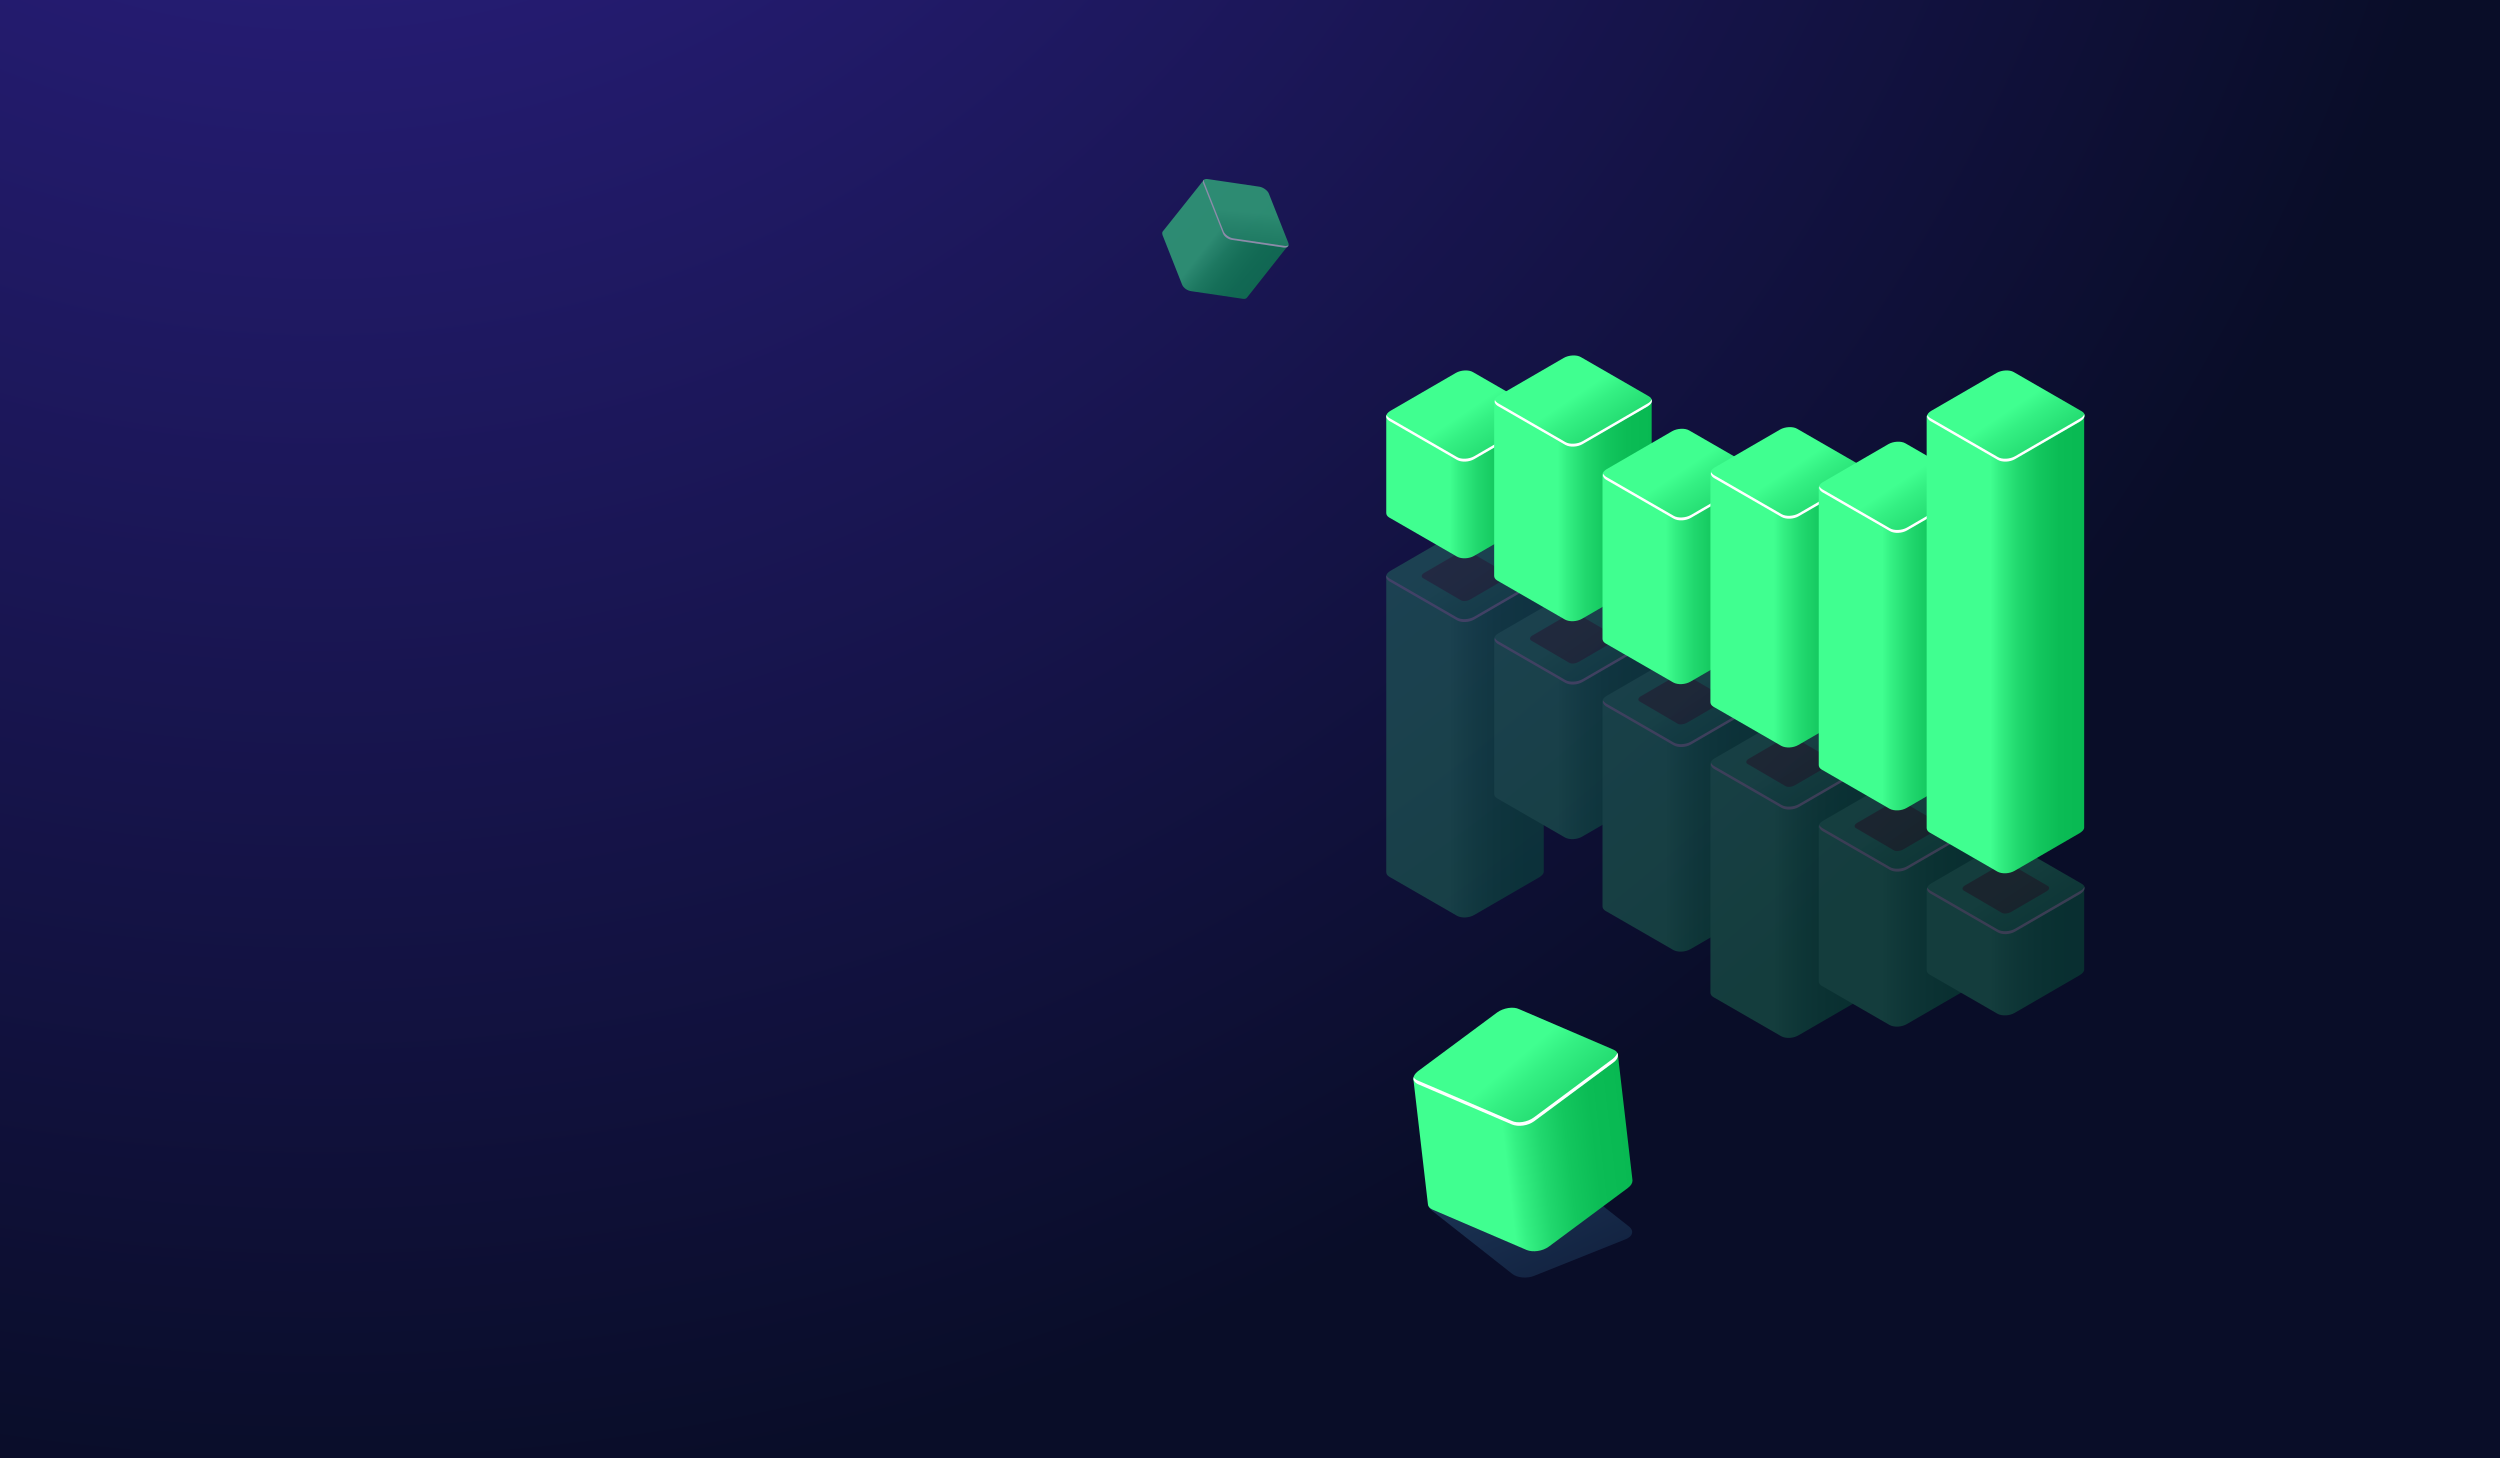 <?xml version="1.0" encoding="utf-8"?>
<!-- Generator: Adobe Illustrator 22.0.1, SVG Export Plug-In . SVG Version: 6.00 Build 0)  -->
<svg version="1.1" id="_x2014_ÎÓÈ_x5F_1" xmlns="http://www.w3.org/2000/svg" xmlns:xlink="http://www.w3.org/1999/xlink"
	 x="0px" y="0px" viewBox="0 0 600 350" style="enable-background:new 0 0 600 350;" xml:space="preserve">
<rect x="0" y="0" width="600" height="350" fill="#808080" stroke="none"/>
<style type="text/css">
	.st0{fill:url(#SVGID_1_);}
	.st1{opacity:0.5;}
	.st2{fill:url(#SVGID_2_);}
	.st3{fill:url(#SVGID_3_);}
	.st4{fill:#FFFFFF;}
	.st5{opacity:0.2;}
	.st6{fill:url(#SVGID_4_);}
	.st7{fill:url(#SVGID_5_);}
	.st8{opacity:0.5;fill:#7C1400;}
	.st9{fill:url(#SVGID_6_);}
	.st10{fill:url(#SVGID_7_);}
	.st11{fill:url(#SVGID_8_);}
	.st12{fill:url(#SVGID_9_);}
	.st13{fill:url(#SVGID_10_);}
	.st14{fill:url(#SVGID_11_);}
	.st15{fill:url(#SVGID_12_);}
	.st16{fill:url(#SVGID_13_);}
	.st17{fill:url(#SVGID_14_);}
	.st18{fill:url(#SVGID_15_);}
	.st19{fill:url(#SVGID_16_);}
	.st20{fill:url(#SVGID_17_);}
	.st21{fill:url(#SVGID_18_);}
	.st22{fill:url(#SVGID_19_);}
	.st23{fill:url(#SVGID_20_);}
	.st24{fill:url(#SVGID_21_);}
	.st25{fill:url(#SVGID_22_);}
	.st26{fill:url(#SVGID_23_);}
	.st27{fill:url(#SVGID_24_);}
	.st28{fill:url(#SVGID_25_);}
	.st29{fill:url(#SVGID_26_);}
	.st30{fill:url(#SVGID_27_);}
	.st31{opacity:0.3;fill:url(#SVGID_28_);}
	.st32{fill:url(#SVGID_29_);}
	.st33{fill:url(#SVGID_30_);}
</style>
<radialGradient id="SVGID_1_" cx="76.834" cy="1937.541" r="532.651" gradientTransform="matrix(1 0 0 -0.999 0 1765.602)" gradientUnits="userSpaceOnUse">
	<stop  offset="0" style="stop-color:#2B237C"/>
	<stop  offset="0.31" style="stop-color:#251C72"/>
	<stop  offset="1" style="stop-color:#090D28"/>
</radialGradient>
<rect class="st0" width="600" height="350"/>
<g class="st1">
	
		<linearGradient id="SVGID_2_" gradientUnits="userSpaceOnUse" x1="253.704" y1="72.95" x2="279.382" y2="72.95" gradientTransform="matrix(0.784 0.621 -0.621 0.784 127.962 -162.353)">
		<stop  offset="0.403" style="stop-color:#40FF90"/>
		<stop  offset="0.46" style="stop-color:#34F083"/>
		<stop  offset="0.579" style="stop-color:#21D86E"/>
		<stop  offset="0.705" style="stop-color:#13C75E"/>
		<stop  offset="0.84" style="stop-color:#0BBC55"/>
		<stop  offset="1" style="stop-color:#08B952"/>
	</linearGradient>
	<path class="st2" d="M309,59.1l-20.1-15.9l-9.8,12.3l0,0c-0.2,0.2-0.2,0.5-0.1,0.9l4.7,11.9c0.3,0.8,1.3,1.5,2.3,1.6l12.2,1.8
		c0.5,0.1,0.9,0,1.1-0.3l0,0L309,59.1z"/>
	
		<linearGradient id="SVGID_3_" gradientUnits="userSpaceOnUse" x1="255.217" y1="44.292" x2="282.632" y2="85.636" gradientTransform="matrix(0.784 0.621 -0.621 0.784 127.962 -162.353)">
		<stop  offset="0.403" style="stop-color:#40FF90"/>
		<stop  offset="0.46" style="stop-color:#34F083"/>
		<stop  offset="0.579" style="stop-color:#21D86E"/>
		<stop  offset="0.705" style="stop-color:#13C75E"/>
		<stop  offset="0.84" style="stop-color:#0BBC55"/>
		<stop  offset="1" style="stop-color:#08B952"/>
	</linearGradient>
	<path class="st3" d="M293.5,56l-4.7-11.9c-0.3-0.8,0.2-1.3,1.2-1.1l12.2,1.8c0.9,0.1,2,0.9,2.3,1.6l4.7,11.9
		c0.3,0.8-0.2,1.3-1.2,1.1l-12.2-1.8C294.8,57.5,293.8,56.7,293.5,56z"/>
	<path class="st4" d="M308.2,59L296,57.2c-0.9-0.1-2-0.9-2.3-1.6L289,43.7c-0.1-0.2-0.1-0.5,0-0.6c-0.3,0.2-0.4,0.6-0.2,1l4.7,11.9
		c0.3,0.8,1.3,1.5,2.3,1.6l12.2,1.8c0.6,0.1,1.1-0.1,1.2-0.5C308.9,59,308.6,59.1,308.2,59z"/>
</g>
<g>
	<g class="st5">
		<g>
			<g>
				<linearGradient id="SVGID_4_" gradientUnits="userSpaceOnUse" x1="332.617" y1="179.241" x2="370.553" y2="179.241">
					<stop  offset="0.403" style="stop-color:#40FF90"/>
					<stop  offset="0.46" style="stop-color:#34F083"/>
					<stop  offset="0.579" style="stop-color:#21D86E"/>
					<stop  offset="0.705" style="stop-color:#13C75E"/>
					<stop  offset="0.84" style="stop-color:#0BBC55"/>
					<stop  offset="1" style="stop-color:#08B952"/>
				</linearGradient>
				<path class="st6" d="M370.6,138.3h-37.9v71h0c0,0.4,0.2,0.8,0.7,1.1l16.3,9.4c1.1,0.6,2.9,0.5,4.1-0.2l15.7-9.1
					c0.6-0.4,1-0.8,1-1.3h0V138.3z"/>
				<linearGradient id="SVGID_5_" gradientUnits="userSpaceOnUse" x1="334.852" y1="113.054" x2="375.352" y2="174.13">
					<stop  offset="0.403" style="stop-color:#40FF90"/>
					<stop  offset="0.46" style="stop-color:#34F083"/>
					<stop  offset="0.579" style="stop-color:#21D86E"/>
					<stop  offset="0.705" style="stop-color:#13C75E"/>
					<stop  offset="0.84" style="stop-color:#0BBC55"/>
					<stop  offset="1" style="stop-color:#08B952"/>
				</linearGradient>
				<path class="st7" d="M349.7,148.8l-16.3-9.4c-1.1-0.6-0.9-1.7,0.3-2.4l15.7-9.1c1.2-0.7,3.1-0.8,4.1-0.2l16.3,9.4
					c1.1,0.6,0.9,1.7-0.3,2.4l-15.7,9.1C352.6,149.4,350.7,149.4,349.7,148.8z"/>
				<path class="st8" d="M350.5,144l-8.9-5.2c-0.6-0.3-0.5-0.9,0.2-1.3l8.6-5c0.7-0.4,1.7-0.4,2.3-0.1l8.9,5.2
					c0.6,0.3,0.5,0.9-0.2,1.3l-8.6,5C352.1,144.3,351.1,144.4,350.5,144z"/>
				<path class="st4" d="M369.5,138.9l-15.7,9.1c-1.2,0.7-3.1,0.8-4.1,0.2l-16.3-9.4c-0.3-0.2-0.5-0.4-0.6-0.7c-0.2,0.5,0,1,0.6,1.4
					l16.3,9.4c1.1,0.6,2.9,0.5,4.1-0.2l15.7-9.1c0.8-0.5,1.1-1.1,0.9-1.7C370.4,138.2,370,138.6,369.5,138.9z"/>
			</g>
		</g>
		<g>
			<g>
				<linearGradient id="SVGID_6_" gradientUnits="userSpaceOnUse" x1="358.574" y1="177.366" x2="396.511" y2="177.366">
					<stop  offset="0.403" style="stop-color:#40FF90"/>
					<stop  offset="0.46" style="stop-color:#34F083"/>
					<stop  offset="0.579" style="stop-color:#21D86E"/>
					<stop  offset="0.705" style="stop-color:#13C75E"/>
					<stop  offset="0.84" style="stop-color:#0BBC55"/>
					<stop  offset="1" style="stop-color:#08B952"/>
				</linearGradient>
				<path class="st9" d="M396.5,153.3h-37.9v37.2h0c0,0.4,0.2,0.8,0.7,1.1l16.3,9.4c1.1,0.6,2.9,0.5,4.1-0.2l15.7-9.1
					c0.6-0.4,1-0.8,1-1.3h0V153.3z"/>
				<linearGradient id="SVGID_7_" gradientUnits="userSpaceOnUse" x1="360.809" y1="128.048" x2="401.309" y2="189.125">
					<stop  offset="0.403" style="stop-color:#40FF90"/>
					<stop  offset="0.46" style="stop-color:#34F083"/>
					<stop  offset="0.579" style="stop-color:#21D86E"/>
					<stop  offset="0.705" style="stop-color:#13C75E"/>
					<stop  offset="0.84" style="stop-color:#0BBC55"/>
					<stop  offset="1" style="stop-color:#08B952"/>
				</linearGradient>
				<path class="st10" d="M375.6,163.8l-16.3-9.4c-1.1-0.6-0.9-1.7,0.3-2.4l15.7-9.1c1.2-0.7,3.1-0.8,4.1-0.2l16.3,9.4
					c1.1,0.6,0.9,1.7-0.3,2.4l-15.7,9.1C378.5,164.4,376.7,164.4,375.6,163.8z"/>
				<path class="st4" d="M395.5,153.9l-15.7,9.1c-1.2,0.7-3.1,0.8-4.1,0.2l-16.3-9.4c-0.3-0.2-0.5-0.4-0.6-0.7c-0.2,0.5,0,1,0.6,1.4
					l16.3,9.4c1.1,0.6,2.9,0.5,4.1-0.2l15.7-9.1c0.8-0.5,1.1-1.1,0.9-1.7C396.3,153.2,396,153.6,395.5,153.9z"/>
			</g>
		</g>
		<g>
			<g>
				<linearGradient id="SVGID_8_" gradientUnits="userSpaceOnUse" x1="384.532" y1="198.376" x2="422.469" y2="198.376">
					<stop  offset="0.403" style="stop-color:#40FF90"/>
					<stop  offset="0.46" style="stop-color:#34F083"/>
					<stop  offset="0.579" style="stop-color:#21D86E"/>
					<stop  offset="0.705" style="stop-color:#13C75E"/>
					<stop  offset="0.84" style="stop-color:#0BBC55"/>
					<stop  offset="1" style="stop-color:#08B952"/>
				</linearGradient>
				<path class="st11" d="M422.5,168.3h-37.9v49.2h0c0,0.4,0.2,0.8,0.7,1.1l16.3,9.4c1.1,0.6,2.9,0.5,4.1-0.2l15.7-9.1
					c0.6-0.4,1-0.8,1-1.3h0V168.3z"/>
				<linearGradient id="SVGID_9_" gradientUnits="userSpaceOnUse" x1="386.767" y1="143.043" x2="427.267" y2="204.119">
					<stop  offset="0.403" style="stop-color:#40FF90"/>
					<stop  offset="0.46" style="stop-color:#34F083"/>
					<stop  offset="0.579" style="stop-color:#21D86E"/>
					<stop  offset="0.705" style="stop-color:#13C75E"/>
					<stop  offset="0.84" style="stop-color:#0BBC55"/>
					<stop  offset="1" style="stop-color:#08B952"/>
				</linearGradient>
				<path class="st12" d="M401.6,178.8l-16.3-9.4c-1.1-0.6-0.9-1.7,0.3-2.4l15.7-9.1c1.2-0.7,3.1-0.8,4.1-0.2l16.3,9.4
					c1.1,0.6,0.9,1.7-0.3,2.4l-15.7,9.1C404.5,179.4,402.6,179.4,401.6,178.8z"/>
				<path class="st4" d="M421.5,168.9l-15.7,9.1c-1.2,0.7-3.1,0.8-4.1,0.2l-16.3-9.4c-0.3-0.2-0.5-0.4-0.6-0.7c-0.2,0.5,0,1,0.6,1.4
					l16.3,9.4c1.1,0.6,2.9,0.5,4.1-0.2l15.7-9.1c0.8-0.5,1.1-1.1,0.9-1.7C422.3,168.2,422,168.6,421.5,168.9z"/>
			</g>
		</g>
		<g>
			<g>
				<linearGradient id="SVGID_10_" gradientUnits="userSpaceOnUse" x1="410.489" y1="216.211" x2="448.426" y2="216.211">
					<stop  offset="0.403" style="stop-color:#40FF90"/>
					<stop  offset="0.46" style="stop-color:#34F083"/>
					<stop  offset="0.579" style="stop-color:#21D86E"/>
					<stop  offset="0.705" style="stop-color:#13C75E"/>
					<stop  offset="0.84" style="stop-color:#0BBC55"/>
					<stop  offset="1" style="stop-color:#08B952"/>
				</linearGradient>
				<path class="st13" d="M448.4,183.3h-37.9v54.9h0c0,0.4,0.2,0.8,0.7,1.1l16.3,9.4c1.1,0.6,2.9,0.5,4.1-0.2l15.7-9.1
					c0.6-0.4,1-0.8,1-1.3h0V183.3z"/>
				<linearGradient id="SVGID_11_" gradientUnits="userSpaceOnUse" x1="412.724" y1="158.037" x2="453.224" y2="219.114">
					<stop  offset="0.403" style="stop-color:#40FF90"/>
					<stop  offset="0.46" style="stop-color:#34F083"/>
					<stop  offset="0.579" style="stop-color:#21D86E"/>
					<stop  offset="0.705" style="stop-color:#13C75E"/>
					<stop  offset="0.84" style="stop-color:#0BBC55"/>
					<stop  offset="1" style="stop-color:#08B952"/>
				</linearGradient>
				<path class="st14" d="M427.5,193.8l-16.3-9.4c-1.1-0.6-0.9-1.7,0.3-2.4l15.7-9.1c1.2-0.7,3.1-0.8,4.1-0.2l16.3,9.4
					c1.1,0.6,0.9,1.7-0.3,2.4l-15.7,9.1C430.5,194.4,428.6,194.4,427.5,193.8z"/>
				<path class="st4" d="M447.4,183.9l-15.7,9.1c-1.2,0.7-3.1,0.8-4.1,0.2l-16.3-9.4c-0.3-0.2-0.5-0.4-0.6-0.7c-0.2,0.5,0,1,0.6,1.4
					l16.3,9.4c1.1,0.6,2.9,0.5,4.1-0.2l15.7-9.1c0.8-0.5,1.1-1.1,0.9-1.7C448.2,183.2,447.9,183.6,447.4,183.9z"/>
			</g>
		</g>
		<g>
			<g>
				<linearGradient id="SVGID_12_" gradientUnits="userSpaceOnUse" x1="436.447" y1="222.35" x2="474.384" y2="222.35">
					<stop  offset="0.403" style="stop-color:#40FF90"/>
					<stop  offset="0.46" style="stop-color:#34F083"/>
					<stop  offset="0.579" style="stop-color:#21D86E"/>
					<stop  offset="0.705" style="stop-color:#13C75E"/>
					<stop  offset="0.84" style="stop-color:#0BBC55"/>
					<stop  offset="1" style="stop-color:#08B952"/>
				</linearGradient>
				<path class="st15" d="M474.4,198.3h-37.9v37.2h0c0,0.4,0.2,0.8,0.7,1.1l16.3,9.4c1.1,0.6,2.9,0.5,4.1-0.2l15.7-9.1
					c0.6-0.4,1-0.8,1-1.3h0V198.3z"/>
				<linearGradient id="SVGID_13_" gradientUnits="userSpaceOnUse" x1="438.682" y1="173.032" x2="479.182" y2="234.108">
					<stop  offset="0.403" style="stop-color:#40FF90"/>
					<stop  offset="0.46" style="stop-color:#34F083"/>
					<stop  offset="0.579" style="stop-color:#21D86E"/>
					<stop  offset="0.705" style="stop-color:#13C75E"/>
					<stop  offset="0.84" style="stop-color:#0BBC55"/>
					<stop  offset="1" style="stop-color:#08B952"/>
				</linearGradient>
				<path class="st16" d="M453.5,208.8l-16.3-9.4c-1.1-0.6-0.9-1.7,0.3-2.4l15.7-9.1c1.2-0.7,3.1-0.8,4.1-0.2l16.3,9.4
					c1.1,0.6,0.9,1.7-0.3,2.4l-15.7,9.1C456.4,209.3,454.6,209.4,453.5,208.8z"/>
				<path class="st4" d="M473.4,198.8l-15.7,9.1c-1.2,0.7-3.1,0.8-4.1,0.2l-16.3-9.4c-0.3-0.2-0.5-0.4-0.6-0.7c-0.2,0.5,0,1,0.6,1.4
					l16.3,9.4c1.1,0.6,2.9,0.5,4.1-0.2l15.7-9.1c0.8-0.5,1.1-1.1,0.9-1.7C474.2,198.2,473.9,198.6,473.4,198.8z"/>
			</g>
		</g>
		<g>
			<g>
				<linearGradient id="SVGID_14_" gradientUnits="userSpaceOnUse" x1="462.404" y1="228.47" x2="500.341" y2="228.47">
					<stop  offset="0.403" style="stop-color:#40FF90"/>
					<stop  offset="0.46" style="stop-color:#34F083"/>
					<stop  offset="0.579" style="stop-color:#21D86E"/>
					<stop  offset="0.705" style="stop-color:#13C75E"/>
					<stop  offset="0.84" style="stop-color:#0BBC55"/>
					<stop  offset="1" style="stop-color:#08B952"/>
				</linearGradient>
				<path class="st17" d="M500.3,213.3h-37.9v19.5h0c0,0.4,0.2,0.8,0.7,1.1l16.3,9.4c1.1,0.6,2.9,0.5,4.1-0.2l15.7-9.1
					c0.6-0.4,1-0.8,1-1.3h0V213.3z"/>
				<linearGradient id="SVGID_15_" gradientUnits="userSpaceOnUse" x1="464.639" y1="188.026" x2="505.139" y2="249.103">
					<stop  offset="0.403" style="stop-color:#40FF90"/>
					<stop  offset="0.46" style="stop-color:#34F083"/>
					<stop  offset="0.579" style="stop-color:#21D86E"/>
					<stop  offset="0.705" style="stop-color:#13C75E"/>
					<stop  offset="0.84" style="stop-color:#0BBC55"/>
					<stop  offset="1" style="stop-color:#08B952"/>
				</linearGradient>
				<path class="st18" d="M479.5,223.8l-16.3-9.4c-1.1-0.6-0.9-1.7,0.3-2.4l15.7-9.1c1.2-0.7,3.1-0.8,4.1-0.2l16.3,9.4
					c1.1,0.6,0.9,1.7-0.3,2.4l-15.7,9.1C482.4,224.3,480.5,224.4,479.5,223.8z"/>
				<path class="st4" d="M499.3,213.8l-15.7,9.1c-1.2,0.7-3.1,0.8-4.1,0.2l-16.3-9.4c-0.3-0.2-0.5-0.4-0.6-0.7c-0.2,0.5,0,1,0.6,1.4
					l16.3,9.4c1.1,0.6,2.9,0.5,4.1-0.2l15.7-9.1c0.8-0.5,1.1-1.1,0.9-1.7C500.1,213.2,499.8,213.6,499.3,213.8z"/>
			</g>
		</g>
		<path class="st8" d="M376.5,159l-8.9-5.2c-0.6-0.3-0.5-0.9,0.2-1.3l8.6-5c0.7-0.4,1.7-0.4,2.3-0.1l8.9,5.2
			c0.6,0.3,0.5,0.9-0.2,1.3l-8.6,5C378.1,159.3,377.1,159.4,376.5,159z"/>
		<path class="st8" d="M402.5,173.6l-8.9-5.2c-0.6-0.3-0.5-0.9,0.2-1.3l8.6-5c0.7-0.4,1.7-0.4,2.3-0.1l8.9,5.2
			c0.6,0.3,0.5,0.9-0.2,1.3l-8.6,5C404,173.9,403,174,402.5,173.6z"/>
		<path class="st8" d="M428.4,188.6l-8.9-5.2c-0.6-0.3-0.5-0.9,0.2-1.3l8.6-5c0.7-0.4,1.7-0.4,2.3-0.1l8.9,5.2
			c0.6,0.3,0.5,0.9-0.2,1.3l-8.6,5C430,188.9,429,189,428.4,188.6z"/>
		<path class="st8" d="M454.4,204l-8.9-5.2c-0.6-0.3-0.5-0.9,0.2-1.3l8.6-5c0.7-0.4,1.7-0.4,2.3-0.1l8.9,5.2
			c0.6,0.3,0.5,0.9-0.2,1.3l-8.6,5C456,204.3,454.9,204.4,454.4,204z"/>
		<path class="st8" d="M480.3,219l-8.9-5.2c-0.6-0.3-0.5-0.9,0.2-1.3l8.6-5c0.7-0.4,1.7-0.4,2.3-0.1l8.9,5.2
			c0.6,0.3,0.5,0.9-0.2,1.3l-8.6,5C481.9,219.3,480.9,219.4,480.3,219z"/>
	</g>
	<g>
		<linearGradient id="SVGID_16_" gradientUnits="userSpaceOnUse" x1="332.617" y1="116.923" x2="370.553" y2="116.923">
			<stop  offset="0.403" style="stop-color:#40FF90"/>
			<stop  offset="0.46" style="stop-color:#34F083"/>
			<stop  offset="0.579" style="stop-color:#21D86E"/>
			<stop  offset="0.705" style="stop-color:#13C75E"/>
			<stop  offset="0.84" style="stop-color:#0BBC55"/>
			<stop  offset="1" style="stop-color:#08B952"/>
		</linearGradient>
		<path class="st19" d="M370.6,99.8h-37.9v23.3h0c0,0.4,0.2,0.8,0.7,1.1l16.3,9.4c1.1,0.6,2.9,0.5,4.1-0.2l15.7-9.1
			c0.6-0.4,1-0.8,1-1.3h0V99.8z"/>
		<linearGradient id="SVGID_17_" gradientUnits="userSpaceOnUse" x1="334.852" y1="74.585" x2="375.352" y2="135.661">
			<stop  offset="0.403" style="stop-color:#40FF90"/>
			<stop  offset="0.46" style="stop-color:#34F083"/>
			<stop  offset="0.579" style="stop-color:#21D86E"/>
			<stop  offset="0.705" style="stop-color:#13C75E"/>
			<stop  offset="0.84" style="stop-color:#0BBC55"/>
			<stop  offset="1" style="stop-color:#08B952"/>
		</linearGradient>
		<path class="st20" d="M349.7,110.4l-16.3-9.4c-1.1-0.6-0.9-1.7,0.3-2.4l15.7-9.1c1.2-0.7,3.1-0.8,4.1-0.2l16.3,9.4
			c1.1,0.6,0.9,1.7-0.3,2.4l-15.7,9.1C352.6,110.9,350.7,111,349.7,110.4z"/>
		<path class="st4" d="M369.5,100.4l-15.7,9.1c-1.2,0.7-3.1,0.8-4.1,0.2l-16.3-9.4c-0.3-0.2-0.5-0.4-0.6-0.7c-0.2,0.5,0,1,0.6,1.4
			l16.3,9.4c1.1,0.6,2.9,0.5,4.1-0.2l15.7-9.1c0.8-0.5,1.1-1.1,0.9-1.7C370.4,99.8,370,100.1,369.5,100.4z"/>
	</g>
	<g>
		<linearGradient id="SVGID_18_" gradientUnits="userSpaceOnUse" x1="358.574" y1="122.682" x2="396.511" y2="122.682">
			<stop  offset="0.403" style="stop-color:#40FF90"/>
			<stop  offset="0.46" style="stop-color:#34F083"/>
			<stop  offset="0.579" style="stop-color:#21D86E"/>
			<stop  offset="0.705" style="stop-color:#13C75E"/>
			<stop  offset="0.84" style="stop-color:#0BBC55"/>
			<stop  offset="1" style="stop-color:#08B952"/>
		</linearGradient>
		<path class="st21" d="M396.5,96.2h-37.9v42h0c0,0.4,0.2,0.8,0.7,1.1l16.3,9.4c1.1,0.6,2.9,0.5,4.1-0.2l15.7-9.1
			c0.6-0.4,1-0.8,1-1.3h0V96.2z"/>
		<linearGradient id="SVGID_19_" gradientUnits="userSpaceOnUse" x1="360.809" y1="70.977" x2="401.309" y2="132.053">
			<stop  offset="0.403" style="stop-color:#40FF90"/>
			<stop  offset="0.46" style="stop-color:#34F083"/>
			<stop  offset="0.579" style="stop-color:#21D86E"/>
			<stop  offset="0.705" style="stop-color:#13C75E"/>
			<stop  offset="0.84" style="stop-color:#0BBC55"/>
			<stop  offset="1" style="stop-color:#08B952"/>
		</linearGradient>
		<path class="st22" d="M375.6,106.8l-16.3-9.4c-1.1-0.6-0.9-1.7,0.3-2.4l15.7-9.1c1.2-0.7,3.1-0.8,4.1-0.2l16.3,9.4
			c1.1,0.6,0.9,1.7-0.3,2.4l-15.7,9.1C378.5,107.3,376.7,107.4,375.6,106.8z"/>
		<path class="st4" d="M395.5,96.8l-15.7,9.1c-1.2,0.7-3.1,0.8-4.1,0.2l-16.3-9.4c-0.3-0.2-0.5-0.4-0.6-0.7c-0.2,0.5,0,1,0.6,1.4
			l16.3,9.4c1.1,0.6,2.9,0.5,4.1-0.2l15.7-9.1c0.8-0.5,1.1-1.1,0.9-1.7C396.3,96.2,396,96.5,395.5,96.8z"/>
	</g>
	<g>
		<linearGradient id="SVGID_20_" gradientUnits="userSpaceOnUse" x1="384.532" y1="139.091" x2="422.469" y2="139.091">
			<stop  offset="0.403" style="stop-color:#40FF90"/>
			<stop  offset="0.46" style="stop-color:#34F083"/>
			<stop  offset="0.579" style="stop-color:#21D86E"/>
			<stop  offset="0.705" style="stop-color:#13C75E"/>
			<stop  offset="0.84" style="stop-color:#0BBC55"/>
			<stop  offset="1" style="stop-color:#08B952"/>
		</linearGradient>
		<path class="st23" d="M422.5,113.9h-37.9v39.4h0c0,0.4,0.2,0.8,0.7,1.1l16.3,9.4c1.1,0.6,2.9,0.5,4.1-0.2l15.7-9.1
			c0.6-0.4,1-0.8,1-1.3h0V113.9z"/>
		<linearGradient id="SVGID_21_" gradientUnits="userSpaceOnUse" x1="386.767" y1="88.667" x2="427.267" y2="149.743">
			<stop  offset="0.403" style="stop-color:#40FF90"/>
			<stop  offset="0.46" style="stop-color:#34F083"/>
			<stop  offset="0.579" style="stop-color:#21D86E"/>
			<stop  offset="0.705" style="stop-color:#13C75E"/>
			<stop  offset="0.84" style="stop-color:#0BBC55"/>
			<stop  offset="1" style="stop-color:#08B952"/>
		</linearGradient>
		<path class="st24" d="M401.6,124.4l-16.3-9.4c-1.1-0.6-0.9-1.7,0.3-2.4l15.7-9.1c1.2-0.7,3.1-0.8,4.1-0.2l16.3,9.4
			c1.1,0.6,0.9,1.7-0.3,2.4l-15.7,9.1C404.5,125,402.6,125.1,401.6,124.4z"/>
		<path class="st4" d="M421.5,114.5l-15.7,9.1c-1.2,0.7-3.1,0.8-4.1,0.2l-16.3-9.4c-0.3-0.2-0.5-0.4-0.6-0.7c-0.2,0.5,0,1,0.6,1.4
			l16.3,9.4c1.1,0.6,2.9,0.5,4.1-0.2l15.7-9.1c0.8-0.5,1.1-1.1,0.9-1.7C422.3,113.8,422,114.2,421.5,114.5z"/>
	</g>
	<g>
		<linearGradient id="SVGID_22_" gradientUnits="userSpaceOnUse" x1="410.489" y1="146.449" x2="448.426" y2="146.449">
			<stop  offset="0.403" style="stop-color:#40FF90"/>
			<stop  offset="0.46" style="stop-color:#34F083"/>
			<stop  offset="0.579" style="stop-color:#21D86E"/>
			<stop  offset="0.705" style="stop-color:#13C75E"/>
			<stop  offset="0.84" style="stop-color:#0BBC55"/>
			<stop  offset="1" style="stop-color:#08B952"/>
		</linearGradient>
		<path class="st25" d="M448.4,113.5h-37.9v55h0c0,0.4,0.2,0.8,0.7,1.1l16.3,9.4c1.1,0.6,2.9,0.5,4.1-0.2l15.7-9.1
			c0.6-0.4,1-0.8,1-1.3h0V113.5z"/>
		<linearGradient id="SVGID_23_" gradientUnits="userSpaceOnUse" x1="412.724" y1="88.256" x2="453.224" y2="149.332">
			<stop  offset="0.403" style="stop-color:#40FF90"/>
			<stop  offset="0.46" style="stop-color:#34F083"/>
			<stop  offset="0.579" style="stop-color:#21D86E"/>
			<stop  offset="0.705" style="stop-color:#13C75E"/>
			<stop  offset="0.84" style="stop-color:#0BBC55"/>
			<stop  offset="1" style="stop-color:#08B952"/>
		</linearGradient>
		<path class="st26" d="M427.5,124l-16.3-9.4c-1.1-0.6-0.9-1.7,0.3-2.4l15.7-9.1c1.2-0.7,3.1-0.8,4.1-0.2l16.3,9.4
			c1.1,0.6,0.9,1.7-0.3,2.4l-15.7,9.1C430.5,124.6,428.6,124.6,427.5,124z"/>
		<path class="st4" d="M447.4,114.1l-15.7,9.1c-1.2,0.7-3.1,0.8-4.1,0.2l-16.3-9.4c-0.3-0.2-0.5-0.4-0.6-0.7c-0.2,0.5,0,1,0.6,1.4
			l16.3,9.4c1.1,0.6,2.9,0.5,4.1-0.2l15.7-9.1c0.8-0.5,1.1-1.1,0.9-1.7C448.2,113.4,447.9,113.8,447.4,114.1z"/>
	</g>
	<g>
		<linearGradient id="SVGID_24_" gradientUnits="userSpaceOnUse" x1="436.447" y1="155.726" x2="474.384" y2="155.726">
			<stop  offset="0.403" style="stop-color:#40FF90"/>
			<stop  offset="0.46" style="stop-color:#34F083"/>
			<stop  offset="0.579" style="stop-color:#21D86E"/>
			<stop  offset="0.705" style="stop-color:#13C75E"/>
			<stop  offset="0.84" style="stop-color:#0BBC55"/>
			<stop  offset="1" style="stop-color:#08B952"/>
		</linearGradient>
		<path class="st27" d="M474.4,116.9h-37.9v66.7h0c0,0.4,0.2,0.8,0.7,1.1l16.3,9.4c1.1,0.6,2.9,0.5,4.1-0.2l15.7-9.1
			c0.6-0.4,1-0.8,1-1.3h0V116.9z"/>
		<linearGradient id="SVGID_25_" gradientUnits="userSpaceOnUse" x1="438.682" y1="91.684" x2="479.182" y2="152.76">
			<stop  offset="0.403" style="stop-color:#40FF90"/>
			<stop  offset="0.46" style="stop-color:#34F083"/>
			<stop  offset="0.579" style="stop-color:#21D86E"/>
			<stop  offset="0.705" style="stop-color:#13C75E"/>
			<stop  offset="0.84" style="stop-color:#0BBC55"/>
			<stop  offset="1" style="stop-color:#08B952"/>
		</linearGradient>
		<path class="st28" d="M453.5,127.5l-16.3-9.4c-1.1-0.6-0.9-1.7,0.3-2.4l15.7-9.1c1.2-0.7,3.1-0.8,4.1-0.2l16.3,9.4
			c1.1,0.6,0.9,1.7-0.3,2.4l-15.7,9.1C456.4,128,454.6,128.1,453.5,127.5z"/>
		<path class="st4" d="M473.4,117.5l-15.7,9.1c-1.2,0.7-3.1,0.8-4.1,0.2l-16.3-9.4c-0.3-0.2-0.5-0.4-0.6-0.7c-0.2,0.5,0,1,0.6,1.4
			l16.3,9.4c1.1,0.6,2.9,0.5,4.1-0.2l15.7-9.1c0.8-0.5,1.1-1.1,0.9-1.7C474.2,116.9,473.9,117.2,473.4,117.5z"/>
	</g>
	<g>
		<linearGradient id="SVGID_26_" gradientUnits="userSpaceOnUse" x1="462.404" y1="154.74" x2="500.341" y2="154.74">
			<stop  offset="0.403" style="stop-color:#40FF90"/>
			<stop  offset="0.46" style="stop-color:#34F083"/>
			<stop  offset="0.579" style="stop-color:#21D86E"/>
			<stop  offset="0.705" style="stop-color:#13C75E"/>
			<stop  offset="0.84" style="stop-color:#0BBC55"/>
			<stop  offset="1" style="stop-color:#08B952"/>
		</linearGradient>
		<path class="st29" d="M500.3,99.8h-37.9v98.9h0c0,0.4,0.2,0.8,0.7,1.1l16.3,9.4c1.1,0.6,2.9,0.5,4.1-0.2l15.7-9.1
			c0.6-0.4,1-0.8,1-1.3h0V99.8z"/>
		<linearGradient id="SVGID_27_" gradientUnits="userSpaceOnUse" x1="464.639" y1="74.585" x2="505.139" y2="135.661">
			<stop  offset="0.403" style="stop-color:#40FF90"/>
			<stop  offset="0.46" style="stop-color:#34F083"/>
			<stop  offset="0.579" style="stop-color:#21D86E"/>
			<stop  offset="0.705" style="stop-color:#13C75E"/>
			<stop  offset="0.84" style="stop-color:#0BBC55"/>
			<stop  offset="1" style="stop-color:#08B952"/>
		</linearGradient>
		<path class="st30" d="M479.5,110.4l-16.3-9.4c-1.1-0.6-0.9-1.7,0.3-2.4l15.7-9.1c1.2-0.7,3.1-0.8,4.1-0.2l16.3,9.4
			c1.1,0.6,0.9,1.7-0.3,2.4l-15.7,9.1C482.4,110.9,480.5,111,479.5,110.4z"/>
		<path class="st4" d="M499.3,100.4l-15.7,9.1c-1.2,0.7-3.1,0.8-4.1,0.2l-16.3-9.4c-0.3-0.2-0.5-0.4-0.6-0.7c-0.2,0.5,0,1,0.6,1.4
			l16.3,9.4c1.1,0.6,2.9,0.5,4.1-0.2l15.7-9.1c0.8-0.5,1.1-1.1,0.9-1.7C500.1,99.8,499.8,100.1,499.3,100.4z"/>
	</g>
</g>
<linearGradient id="SVGID_28_" gradientUnits="userSpaceOnUse" x1="447.854" y1="291.414" x2="500.584" y2="370.933" gradientTransform="matrix(0.99 0.143 -0.143 0.99 -51.161 -95.583)">
	<stop  offset="0" style="stop-color:#59BDEF"/>
	<stop  offset="1" style="stop-color:#090D28"/>
</linearGradient>
<path class="st31" d="M362.9,305.7l-19.3-15.2c-1.2-1-0.9-2.3,0.8-3l22-8.8c1.7-0.7,4.1-0.4,5.3,0.5l19.3,15.2c1.2,1,0.9,2.3-0.8,3
	l-22,8.8C366.5,306.9,364.1,306.7,362.9,305.7z"/>
<g>
	
		<linearGradient id="SVGID_29_" gradientUnits="userSpaceOnUse" x1="450.023" y1="276.053" x2="499.415" y2="276.053" gradientTransform="matrix(0.993 -0.116 0.116 0.993 -137.157 58.86)">
		<stop  offset="0.403" style="stop-color:#40FF90"/>
		<stop  offset="0.46" style="stop-color:#34F083"/>
		<stop  offset="0.579" style="stop-color:#21D86E"/>
		<stop  offset="0.705" style="stop-color:#13C75E"/>
		<stop  offset="0.84" style="stop-color:#0BBC55"/>
		<stop  offset="1" style="stop-color:#08B952"/>
	</linearGradient>
	<path class="st32" d="M388.3,253.2l-49.1,5.7l3.5,30.1l0,0c0,0.5,0.4,1,1.1,1.3l22.6,9.7c1.5,0.6,3.8,0.3,5.3-0.8l19-14.1
		c0.8-0.6,1.1-1.2,1.1-1.8l0,0L388.3,253.2z"/>
	
		<linearGradient id="SVGID_30_" gradientUnits="userSpaceOnUse" x1="452.933" y1="220.931" x2="505.663" y2="300.45" gradientTransform="matrix(0.993 -0.116 0.116 0.993 -137.157 58.86)">
		<stop  offset="0.403" style="stop-color:#40FF90"/>
		<stop  offset="0.46" style="stop-color:#34F083"/>
		<stop  offset="0.579" style="stop-color:#21D86E"/>
		<stop  offset="0.705" style="stop-color:#13C75E"/>
		<stop  offset="0.84" style="stop-color:#0BBC55"/>
		<stop  offset="1" style="stop-color:#08B952"/>
	</linearGradient>
	<path class="st33" d="M362.9,269.9l-22.6-9.7c-1.5-0.6-1.4-2,0-3.1l19-14.1c1.5-1.1,3.9-1.5,5.3-0.8l22.6,9.7c1.5,0.6,1.4,2,0,3.1
		l-19,14.1C366.7,270.2,364.3,270.6,362.9,269.9z"/>
	<path class="st4" d="M387.1,254.1l-19,14.1c-1.5,1.1-3.9,1.5-5.3,0.8l-22.6-9.7c-0.5-0.2-0.8-0.5-0.9-0.8c-0.2,0.7,0.2,1.3,1,1.7
		l22.6,9.7c1.5,0.6,3.8,0.3,5.3-0.8l19-14.1c1-0.7,1.3-1.6,1-2.3C388,253.1,387.7,253.6,387.1,254.1z"/>
</g>
</svg>
